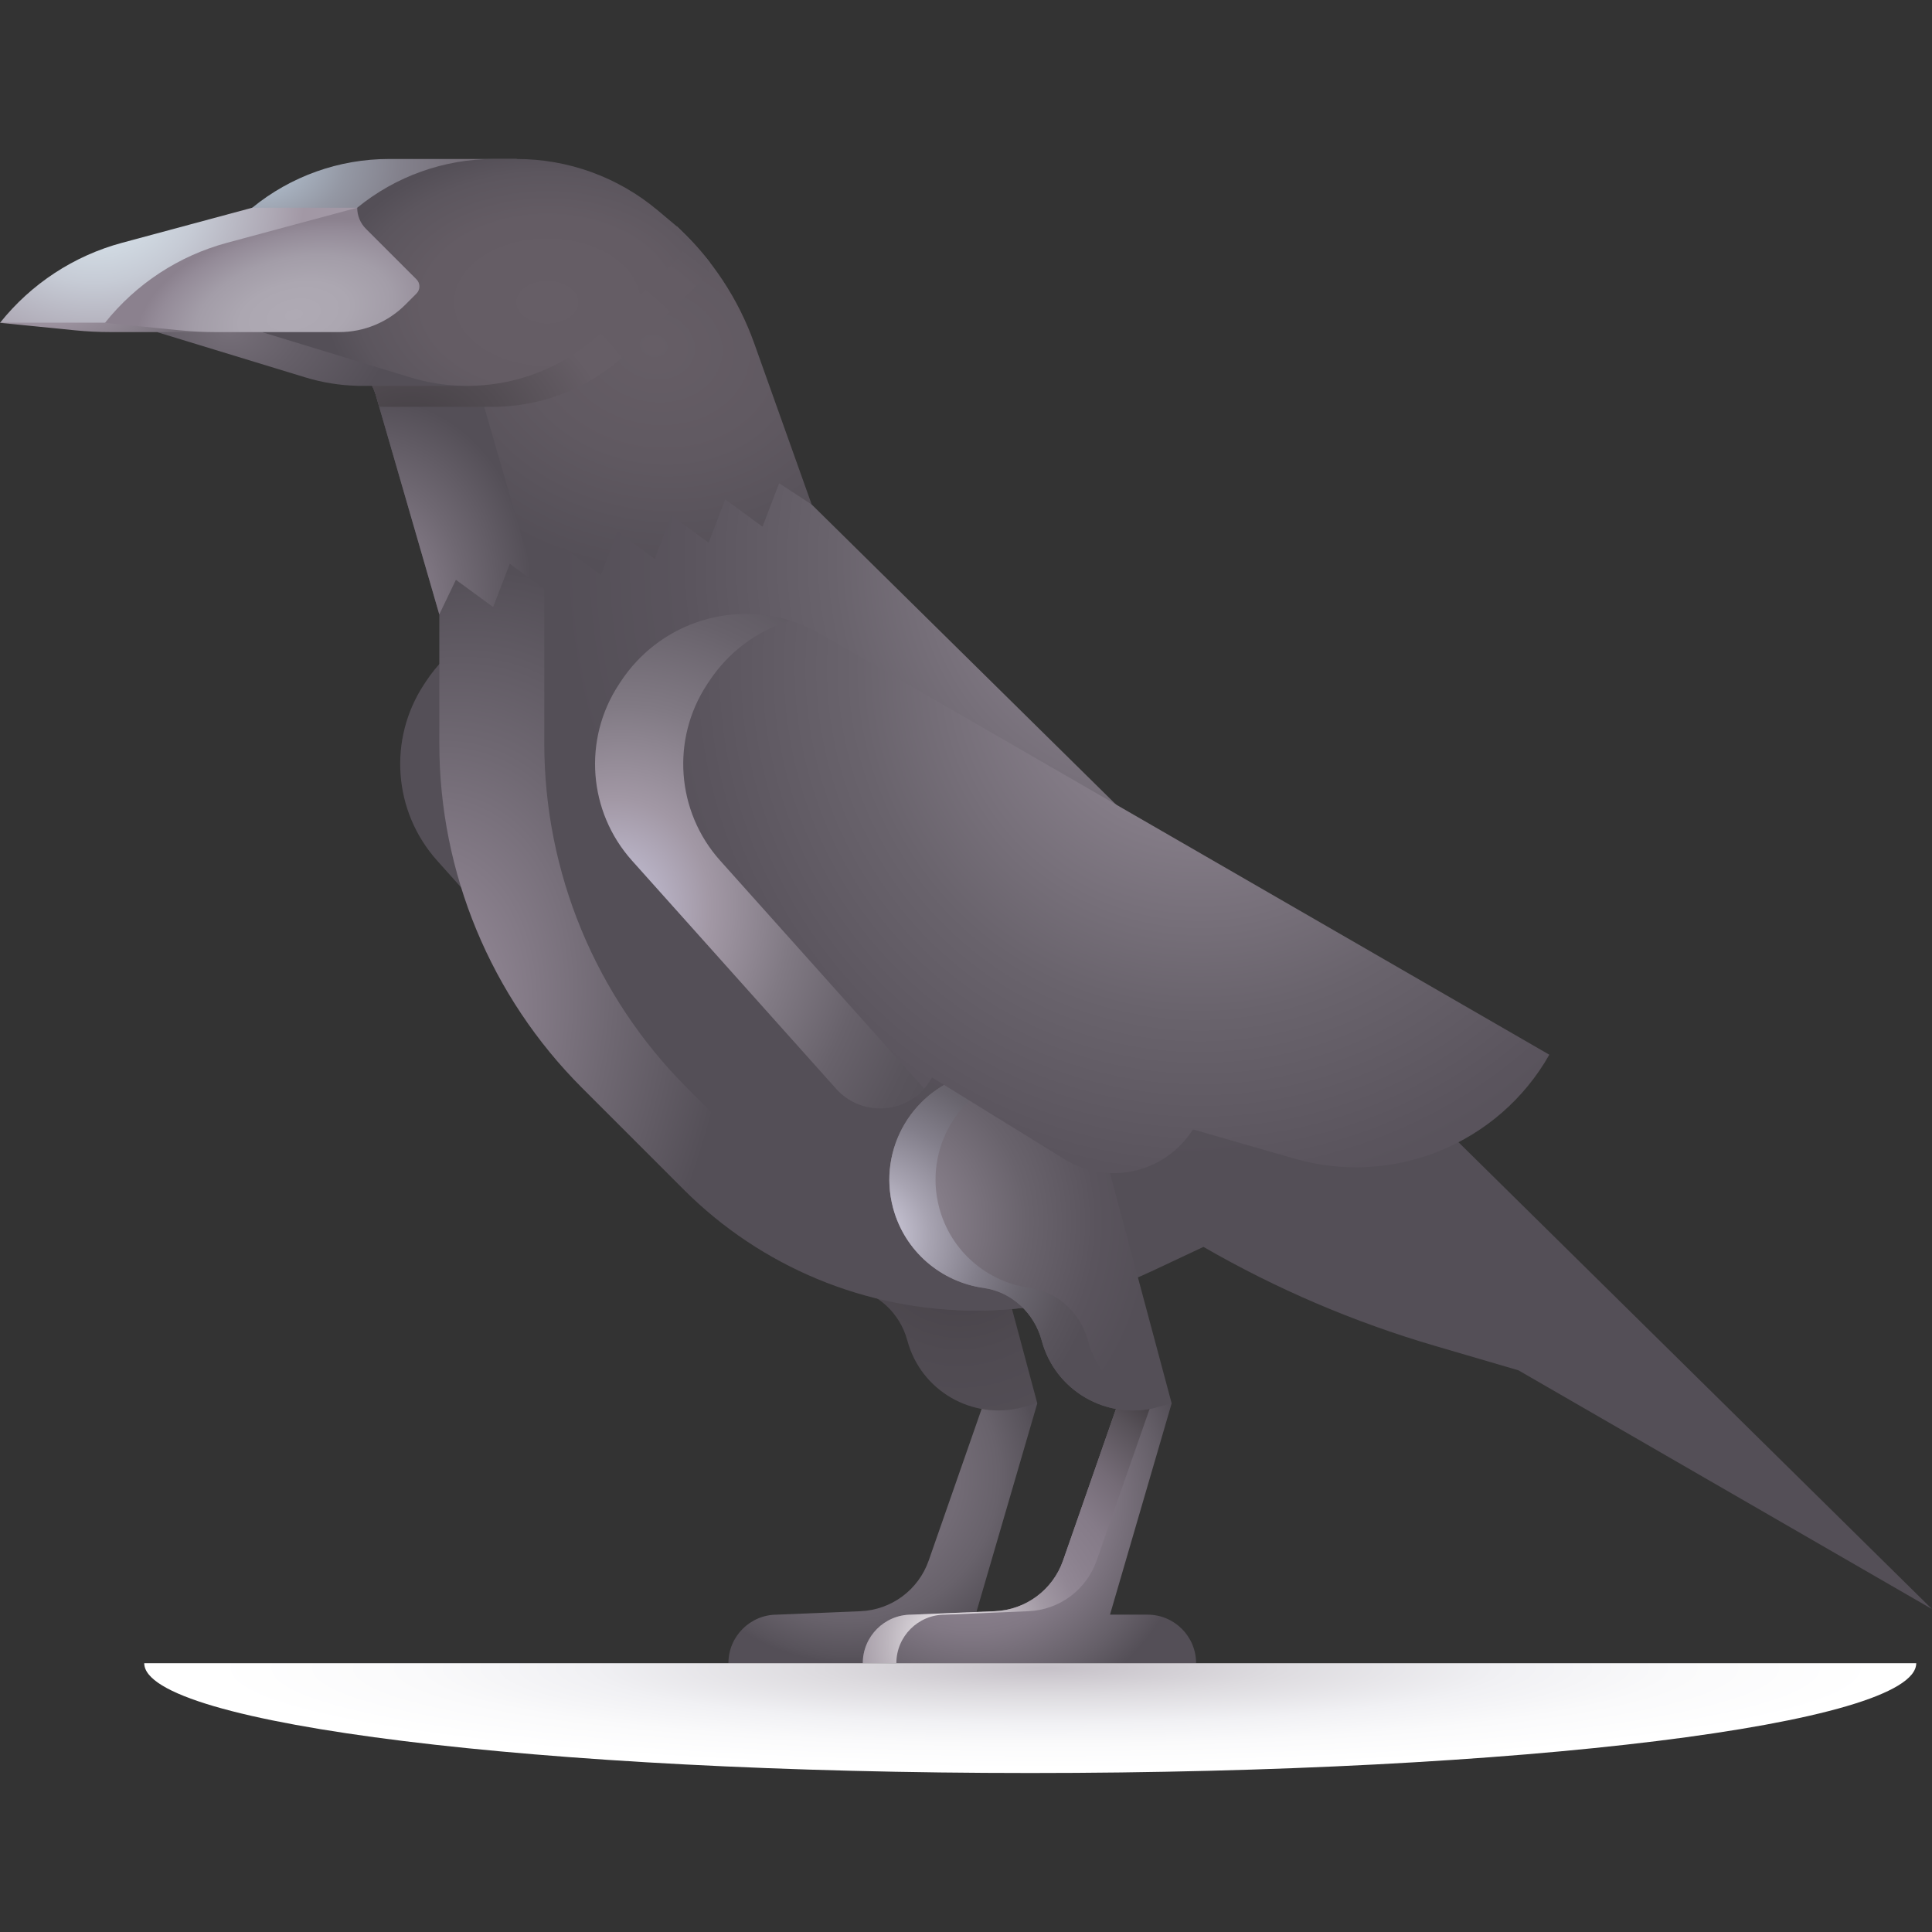 <svg id="Capa_1" enable-background="new 0 0 512 512" height="512" viewBox="0 0 512 512" width="512" xmlns="http://www.w3.org/2000/svg" xmlns:xlink="http://www.w3.org/1999/xlink"><rect x="0" y="0" width="512" height="512" fill="#333333" stroke="none"/><radialGradient id="SVGID_1_" cx="224.925" cy="391.005" gradientTransform="matrix(1 0 0 .973 0 10.492)" gradientUnits="userSpaceOnUse" r="51.058"><stop offset=".303" stop-color="#756e78"/><stop offset=".573" stop-color="#726b75"/><stop offset=".78" stop-color="#68626b"/><stop offset=".965" stop-color="#58535b"/><stop offset="1" stop-color="#544f57"/></radialGradient><radialGradient id="SVGID_2_" cx="254.329" cy="328.737" gradientTransform="matrix(-.762 -.648 .647 -.76 235.273 743.483)" gradientUnits="userSpaceOnUse" r="59.219"><stop offset="0" stop-color="#454045"/><stop offset=".512" stop-color="#4f4a51"/><stop offset="1" stop-color="#544f57"/></radialGradient><radialGradient id="SVGID_3_" cx="269.593" cy="172.983" gradientTransform="matrix(-.705 -.71 .708 -.703 336.994 485.965)" gradientUnits="userSpaceOnUse" r="142.199"><stop offset="0" stop-color="#756e78"/><stop offset=".232" stop-color="#69636c"/><stop offset=".663" stop-color="#5a545d"/><stop offset="1" stop-color="#544f57"/></radialGradient><linearGradient id="lg1"><stop offset="0" stop-color="#a298a5"/><stop offset=".261" stop-color="#837b86"/><stop offset=".545" stop-color="#69636c"/><stop offset=".8" stop-color="#5a545d"/><stop offset="1" stop-color="#544f57"/></linearGradient><radialGradient id="SVGID_4_" cx="307.912" cy="148.456" gradientTransform="matrix(-.762 -.648 .647 -.76 446.314 460.895)" gradientUnits="userSpaceOnUse" r="159.51" xlink:href="#lg1"/><linearGradient id="lg2"><stop offset=".017" stop-color="#d0cee7"/><stop offset=".092" stop-color="#bcb8cd"/><stop offset=".24" stop-color="#9990a0"/><stop offset=".314" stop-color="#8b818e"/><stop offset=".594" stop-color="#6f6872"/><stop offset=".907" stop-color="#544f57"/></linearGradient><radialGradient id="SVGID_5_" cx="98.702" cy="285.062" gradientTransform="matrix(.356 -.935 .598 .228 -107.002 312.331)" gradientUnits="userSpaceOnUse" r="153.71" xlink:href="#lg2"/><radialGradient id="SVGID_6_" cx="173.289" cy="91.625" gradientTransform="matrix(.977 .213 -.173 .791 19.794 -17.789)" gradientUnits="userSpaceOnUse" r="74.066"><stop offset="0" stop-color="#665e66"/><stop offset=".496" stop-color="#605961"/><stop offset="1" stop-color="#544f57"/></radialGradient><radialGradient id="SVGID_7_" cx="89.796" cy="166.636" gradientTransform="matrix(.356 -.935 .731 .279 -64.045 204.129)" gradientUnits="userSpaceOnUse" r="69.2" xlink:href="#lg2"/><radialGradient id="SVGID_8_" cx="108.873" cy="113.55" gradientTransform="matrix(1 0 0 .685 0 35.76)" gradientUnits="userSpaceOnUse" r="115.528"><stop offset="0" stop-color="#454045"/><stop offset=".213" stop-color="#524c52"/><stop offset=".452" stop-color="#665e66"/><stop offset=".797" stop-color="#645c64"/><stop offset=".924" stop-color="#5d575f"/><stop offset="1" stop-color="#544f57"/></radialGradient><radialGradient id="SVGID_9_" cx="65.157" cy="42.57" gradientTransform="matrix(1 0 0 .685 0 13.407)" gradientUnits="userSpaceOnUse" r="65.498"><stop offset="0" stop-color="#c1d5e4"/><stop offset=".174" stop-color="#acb8c6"/><stop offset=".406" stop-color="#9498a4"/><stop offset=".627" stop-color="#83818c"/><stop offset=".831" stop-color="#79737d"/><stop offset="1" stop-color="#756e78"/></radialGradient><radialGradient id="SVGID_10_" cx="60.916" cy="88.028" gradientTransform="matrix(1 0 0 .685 0 27.723)" gradientUnits="userSpaceOnUse" r="42.656"><stop offset="0" stop-color="#756e78"/><stop offset=".434" stop-color="#655f68"/><stop offset="1" stop-color="#544f57"/></radialGradient><radialGradient id="SVGID_11_" cx="145.054" cy="80.103" gradientTransform="matrix(1 0 0 .685 0 25.227)" gradientUnits="userSpaceOnUse" r="59.203"><stop offset="0" stop-color="#665e66"/><stop offset=".556" stop-color="#645c64"/><stop offset=".849" stop-color="#5c565e"/><stop offset="1" stop-color="#544f57"/></radialGradient><radialGradient id="SVGID_12_" cx="257.653" cy="398.172" gradientTransform="matrix(1 0 0 .985 0 6.133)" gradientUnits="userSpaceOnUse" r="58.953"><stop offset="0" stop-color="#f9f6f9"/><stop offset=".44" stop-color="#8b818e"/><stop offset=".594" stop-color="#817884"/><stop offset=".858" stop-color="#655f68"/><stop offset="1" stop-color="#544f57"/></radialGradient><radialGradient id="SVGID_13_" cx="252.146" cy="435.206" gradientUnits="userSpaceOnUse" r="81.718"><stop offset=".016" stop-color="#f9f6f9"/><stop offset=".086" stop-color="#e1dce1"/><stop offset=".209" stop-color="#bcb5bd"/><stop offset=".321" stop-color="#a198a3"/><stop offset=".419" stop-color="#918794"/><stop offset=".491" stop-color="#8b818e"/><stop offset=".596" stop-color="#857b88"/><stop offset=".74" stop-color="#746b76"/><stop offset=".906" stop-color="#585259"/><stop offset="1" stop-color="#454045"/></radialGradient><radialGradient id="SVGID_14_" cx="232.523" cy="323.616" gradientTransform="matrix(-.762 -.648 .647 -.76 200.176 720.336)" gradientUnits="userSpaceOnUse" r="72.885" xlink:href="#lg1"/><radialGradient id="SVGID_15_" cx="229.399" cy="327.428" gradientTransform="matrix(-.762 -.648 .647 -.76 192.207 725.02)" gradientUnits="userSpaceOnUse" r="62.611"><stop offset="0" stop-color="#dddaec"/><stop offset=".035" stop-color="#d6d3e4"/><stop offset=".27" stop-color="#a8a4b2"/><stop offset=".491" stop-color="#837f8b"/><stop offset=".693" stop-color="#69656e"/><stop offset=".87" stop-color="#5a555d"/><stop offset="1" stop-color="#544f57"/></radialGradient><radialGradient id="SVGID_16_" cx="11.944" cy="80.903" gradientTransform="matrix(1 0 0 .438 0 45.456)" gradientUnits="userSpaceOnUse" r="39.756"><stop offset=".015" stop-color="#a298a5"/><stop offset=".289" stop-color="#9b919e"/><stop offset=".7" stop-color="#867e89"/><stop offset=".965" stop-color="#756e78"/></radialGradient><radialGradient id="SVGID_17_" cx="24.968" cy="52.535" gradientTransform="matrix(1 0 0 .809 0 10.031)" gradientUnits="userSpaceOnUse" r="57.688"><stop offset=".015" stop-color="#dae7ef"/><stop offset=".201" stop-color="#d5e0e8"/><stop offset=".48" stop-color="#c6cbd5"/><stop offset=".816" stop-color="#aea9b5"/><stop offset=".965" stop-color="#a298a5"/></radialGradient><radialGradient id="SVGID_18_" cx="77.864" cy="83.399" gradientTransform="matrix(.974 -.226 .128 .551 -8.655 55.063)" gradientUnits="userSpaceOnUse" r="42.568"><stop offset="0" stop-color="#afaab4"/><stop offset=".343" stop-color="#aca7b1"/><stop offset=".624" stop-color="#a39da8"/><stop offset=".882" stop-color="#948b98"/><stop offset="1" stop-color="#8b818e"/></radialGradient><radialGradient id="SVGID_19_" cx="317.919" cy="177.489" gradientTransform="matrix(-.705 -.71 .708 -.703 416.177 527.934)" gradientUnits="userSpaceOnUse" r="167.871" xlink:href="#lg1"/><radialGradient id="SVGID_20_" cx="159.236" cy="244.913" gradientTransform="matrix(.356 -.935 .781 .297 -88.617 320.905)" gradientUnits="userSpaceOnUse" r="125.965"><stop offset="0" stop-color="#d0cee7"/><stop offset=".266" stop-color="#a298a5"/><stop offset=".466" stop-color="#817a84"/><stop offset=".665" stop-color="#68626b"/><stop offset=".847" stop-color="#59545c"/><stop offset=".994" stop-color="#544f57"/></radialGradient><radialGradient id="SVGID_21_" cx="331.732" cy="3675.684" gradientTransform="matrix(.931 0 0 .112 -31.713 30.382)" gradientUnits="userSpaceOnUse" r="264.794"><stop offset="0" stop-color="#c6c1c8"/><stop offset=".243" stop-color="#dddbdf"/><stop offset=".496" stop-color="#f1f1f4"/><stop offset=".679" stop-color="#fafafb"/><stop offset=".898" stop-color="#fff"/></radialGradient><g><path d="m268.5 427.9h-9.946l16.339-55.999h-14.234l-14.551 41.675c-2.708 7.756-9.877 13.072-18.084 13.411l-22.119.914c-7.107 0-12.868 5.761-12.868 12.868h88.331c0-7.108-5.761-12.869-12.868-12.869z" fill="url(#SVGID_1_)"/><path d="m274.893 371.901-17.734-66.184c-4.083-15.239-19.482-24.919-34.828-21.255-15.921 3.801-25.471 19.954-21.262 35.66 3.104 11.584 12.81 19.636 23.986 21.192 7.458 1.038 13.457 6.678 15.406 13.951 3.571 13.326 17.268 21.234 30.594 17.664z" fill="url(#SVGID_2_)"/><path d="m313.078 313.293-48.552-13.984-.699.998c-7.546 10.776-22.187 13.797-33.381 6.886l-35.1-21.669c-5.159 9.525-18.202 11.055-25.425 2.982l-54.086-60.446c-11.617-12.983-13.034-32.161-3.451-46.711l.473-.718c11.613-17.633 34.789-23.119 52.941-12.639l173.596 100.226c10.822 6.248 14.576 20.058 8.405 30.925-6.913 12.175-21.268 18.025-34.721 14.15z" fill="url(#SVGID_3_)"/><path d="m116.422 137.983 3.509 58.082c0 34.252 13.546 66.082 37.765 90.301l23.751 24.855c20.513 20.513 48.119 36.104 77.129 36.104 16.086 0 31.973-3.548 46.531-10.391l13.819-6.496c19.296 11.14 39.854 19.935 61.237 26.197l22.24 6.513 109.597 63.277-304.752-300.473z" fill="url(#SVGID_4_)"/><path d="m209.051 315.289-26.984-26.984c-24.22-24.22-37.826-57.069-37.826-91.32v-62.686l-27.819 3.685v59.001c0 34.252 13.606 67.101 37.826 91.32l26.984 26.984c20.513 20.513 48.335 32.037 77.344 32.037 4.661 0 9.306-.299 13.907-.888-23.878-3.062-46.226-13.943-63.432-31.149z" fill="url(#SVGID_5_)"/><path d="m215.104 133.698-8.622-5.631-4.412 11.508-9.878-7.239-4.401 11.505-9.876-7.24-4.403 11.506-9.874-7.241-4.403 11.506-9.87-7.242-4.396 11.504-9.873-7.241-4.402 11.505-9.872-7.241-4.402 9.179-16.764-57.909c-1.523-5.259-5.598-9.394-10.835-10.993l90.6-33.898c9.228 8.523 16.251 19.156 20.469 30.988z" fill="url(#SVGID_6_)"/><path d="m127.476 104.929c-1.523-5.259-5.598-9.394-10.835-10.993l62.782-33.898-90.6 33.898c5.237 1.598 9.312 5.733 10.835 10.993l16.764 57.909 4.402-9.179 9.872 7.241 4.402-11.506 6.666 4.888z" fill="url(#SVGID_7_)"/><path d="m179.482 60.092c-.022-.017-.044-.035-.066-.052l-90.593 33.896c5.237 1.598 9.312 5.733 10.835 10.993l.825 2.849c.29.012.579.022.869.029l-.012.017h30.871l.006-.03c12.609-.423 24.849-5.454 34.205-14.491l19.974-19.291c1.271-1.228 1.836-2.893 1.711-4.509-2.604-3.357-5.487-6.506-8.625-9.411z" fill="url(#SVGID_8_)"/><path d="m136.947 42.133h-33.877c-13.204 0-26.002 4.564-36.227 12.919l-25.041 20.463v8.021h87.286z" fill="url(#SVGID_9_)"/><path d="m41.802 83.536v4.538l39.091 11.932c4.535 1.384 9.17 2.12 13.782 2.237l-.012.017h30.871l3.554-18.725h-87.286z" fill="url(#SVGID_10_)"/><path d="m69.62 88.075 39.091 11.932c17.976 5.487 37.514.791 51.033-12.266l19.974-19.291c2.418-2.336 2.281-6.251-.296-8.411l-5.172-4.336c-10.454-8.765-23.661-13.568-37.303-13.568h-6.058c-13.204 0-26.002 4.564-36.227 12.919l-25.042 20.461z" fill="url(#SVGID_11_)"/><path d="m304.108 427.9h-9.946l16.339-55.999h-14.234l-14.551 41.675c-2.708 7.756-9.877 13.072-18.084 13.411l-22.119.914c-7.107 0-12.868 5.761-12.868 12.868h88.331c-.001-7.108-5.762-12.869-12.868-12.869z" fill="url(#SVGID_12_)"/><path d="m250.414 427.9 22.119-.914c8.208-.339 15.376-5.655 18.084-13.411l14.551-41.675h-8.902l-14.551 41.675c-2.708 7.756-9.877 13.072-18.084 13.411l-22.119.914c-7.107 0-12.868 5.761-12.868 12.867h8.902c0-7.106 5.761-12.867 12.868-12.867z" fill="url(#SVGID_13_)"/><path d="m310.501 371.901-17.734-66.184c-4.083-15.239-19.483-24.919-34.828-21.255-15.921 3.801-25.471 19.954-21.262 35.66 3.104 11.584 12.81 19.636 23.986 21.192 7.458 1.038 13.457 6.678 15.406 13.951 3.571 13.326 17.268 21.234 30.594 17.664z" fill="url(#SVGID_14_)"/><path d="m288.309 355.266c-1.949-7.273-7.948-12.913-15.406-13.951-11.175-1.556-20.882-9.608-23.986-21.192-4.209-15.707 5.341-31.859 21.262-35.66.149-.036.298-.07.447-.103-4.065-.903-8.378-.926-12.687.103-15.921 3.801-25.471 19.953-21.262 35.66 3.104 11.584 12.81 19.636 23.986 21.192 7.458 1.038 13.457 6.678 15.406 13.951 3.539 13.208 17.026 21.093 30.24 17.755-8.479-2.153-15.575-8.705-18-17.755z" fill="url(#SVGID_15_)"/><path d="m0 85.556 19.884 1.981c3.152.314 6.318.471 9.485.471h32.719l8.841-8.945-70.89 6.444z" fill="url(#SVGID_16_)"/><path d="m66.844 55.052-34.511 9.296c-12.744 3.432-24.058 10.846-32.294 21.159h64.522l30.101-30.455z" fill="url(#SVGID_17_)"/><path d="m94.662 55.052-34.511 9.296c-12.743 3.432-24.058 10.846-32.293 21.159l-.039.049 19.884 1.981c3.152.314 6.318.471 9.485.471h32.719c6.565 0 12.861-2.608 17.503-7.25l2.963-2.963c1.041-1.041 1.04-2.728-.001-3.768l-13.392-13.383c-1.484-1.483-2.318-3.495-2.318-5.592z" fill="url(#SVGID_18_)"/><path d="m343.021 307.044-26.854-7.734-.699.998c-7.546 10.776-22.187 13.797-33.381 6.886l-35.1-21.669c-5.159 9.525-18.202 11.055-25.425 2.982l-54.086-60.446c-11.617-12.983-13.034-32.161-3.451-46.711l.473-.718c11.613-17.633 34.789-23.119 52.941-12.639l193.151 111.516c-13.453 23.691-41.389 35.075-67.569 27.535z" fill="url(#SVGID_19_)"/><path d="m190.844 228.061c-11.617-12.983-13.034-32.161-3.451-46.711l.473-.718c5.29-8.032 12.98-13.544 21.501-16.174-16.491-5.121-34.921 1.07-44.869 16.174l-.473.718c-9.583 14.549-8.166 33.728 3.451 46.711l54.086 60.446c6.393 7.145 17.343 6.768 23.353-.016z" fill="url(#SVGID_20_)"/><path d="m273.022 469.867c129.676 0 234.799-12.879 234.799-29.099h-469.598c0 16.22 105.123 29.099 234.799 29.099z" fill="url(#SVGID_21_)"/></g></svg>